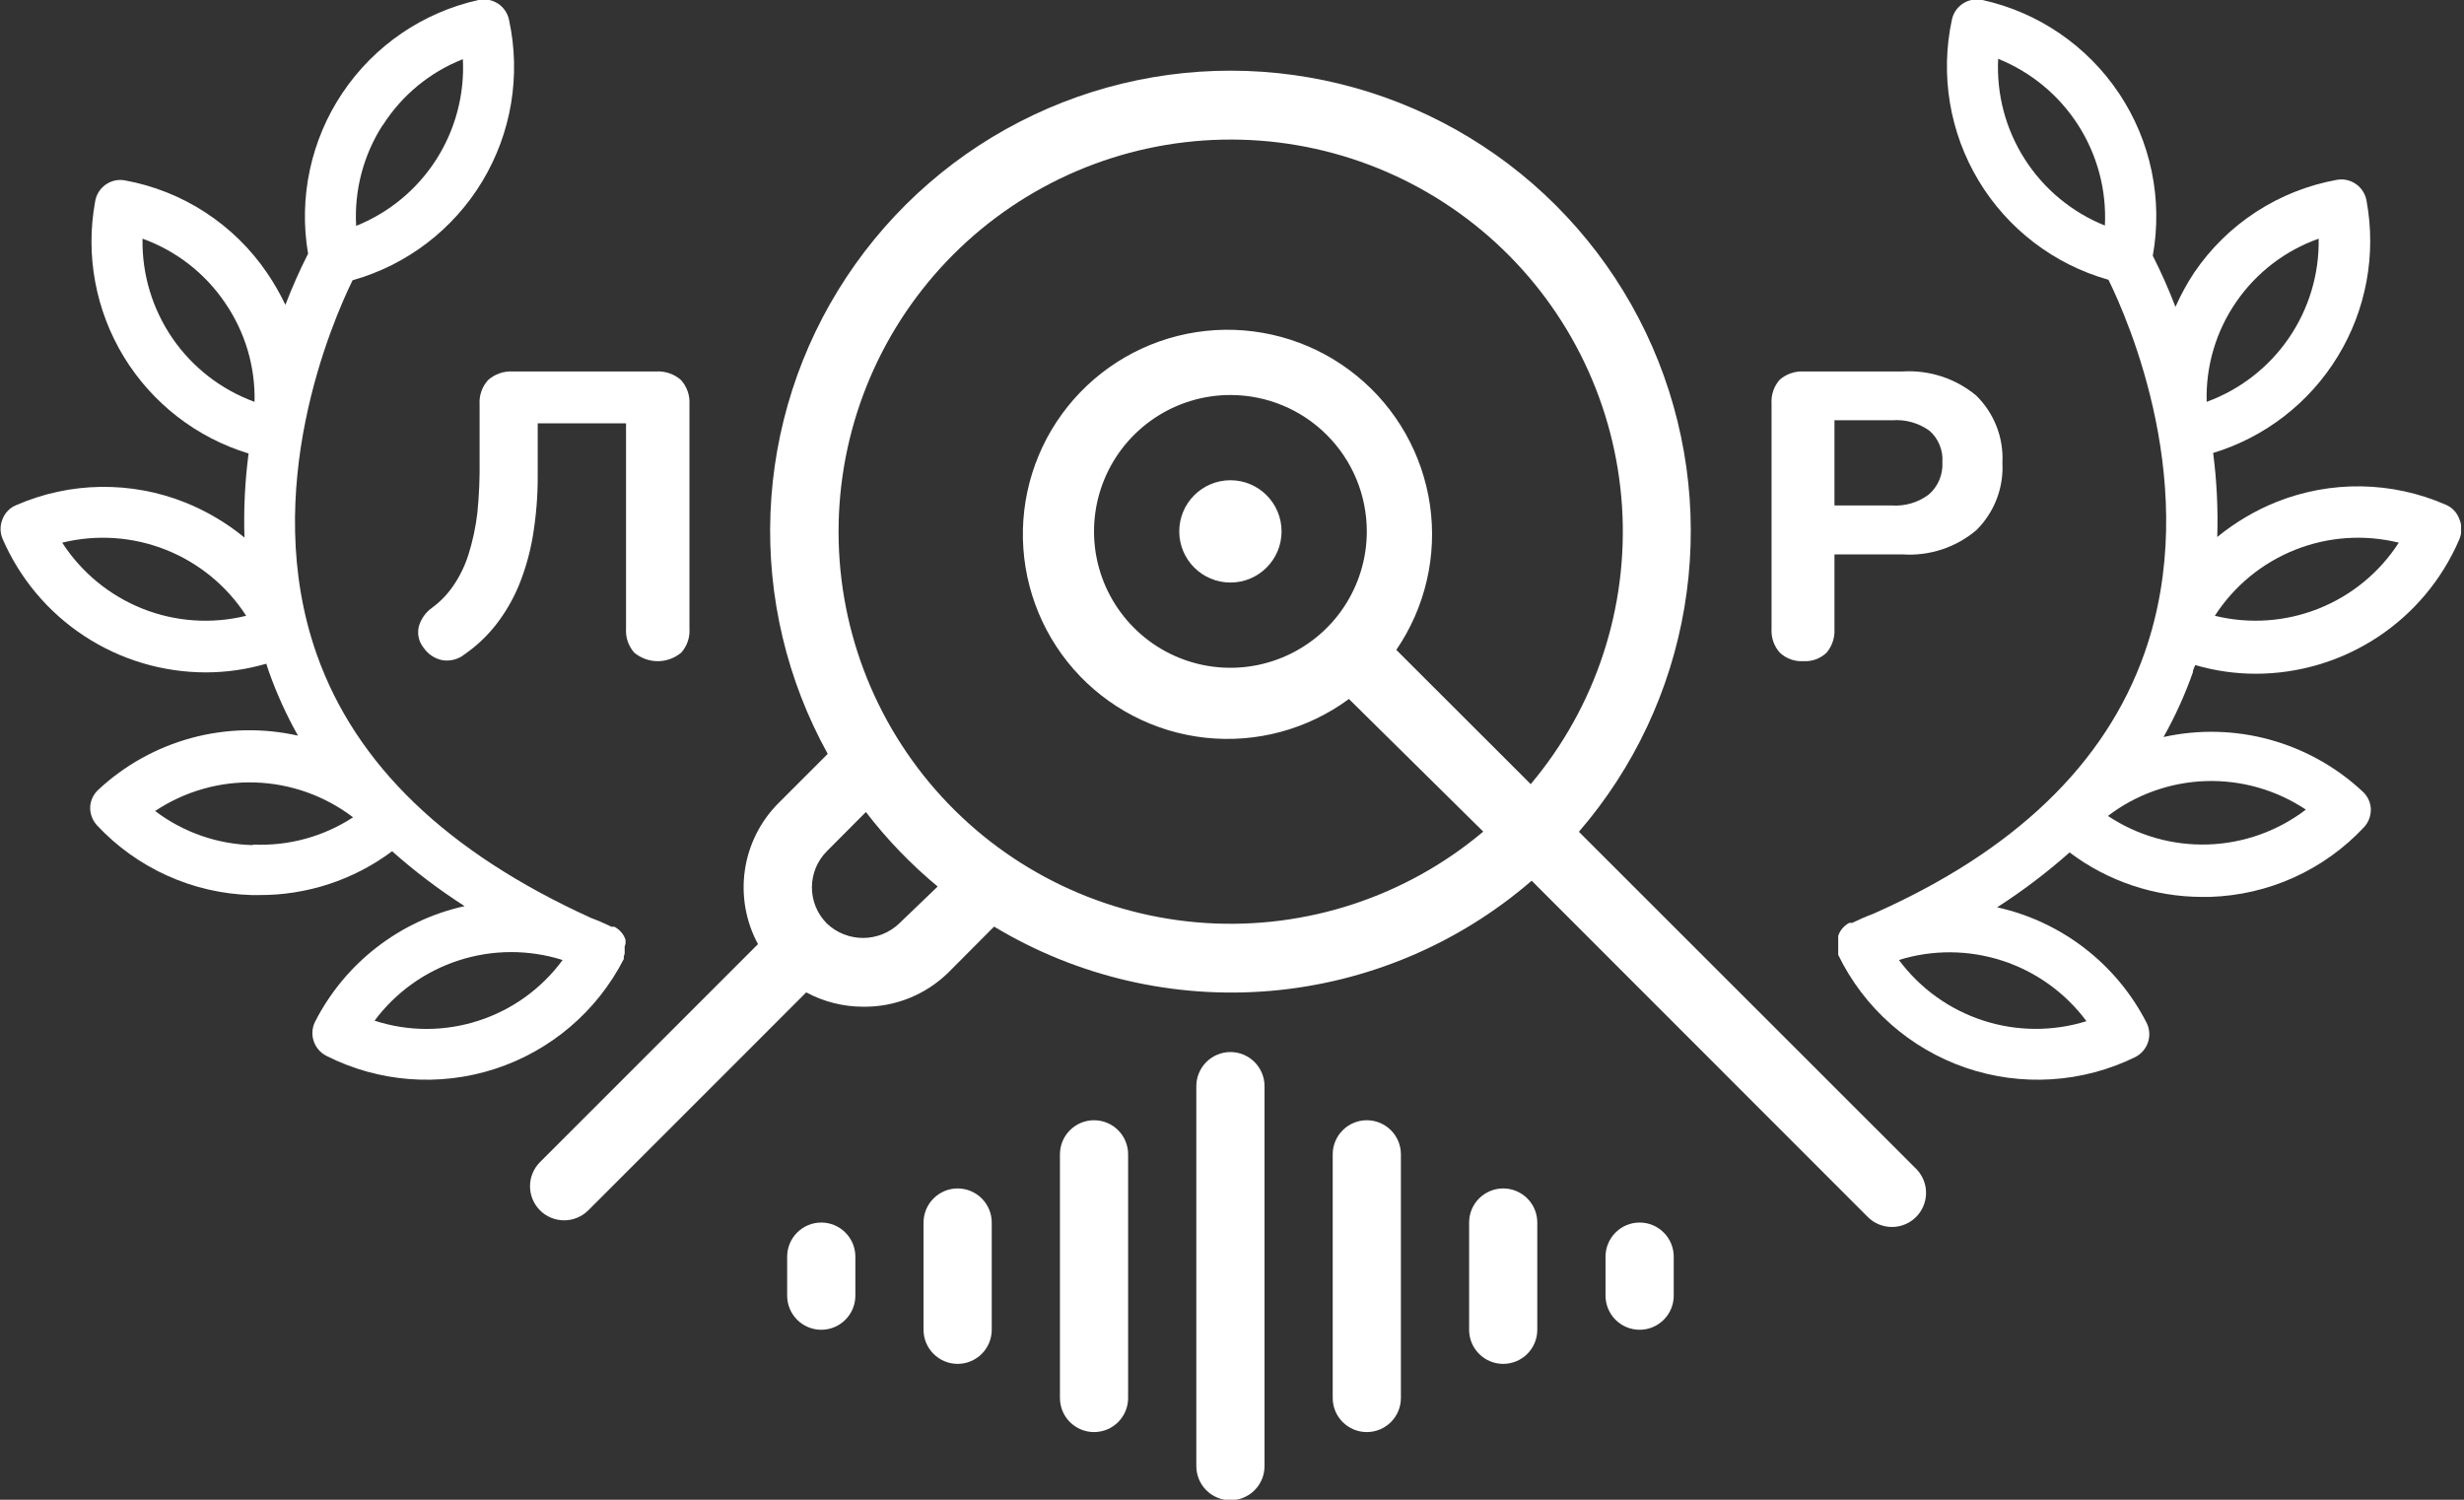 <svg width="69" height="42" viewBox="0 0 69 42" fill="none" xmlns="http://www.w3.org/2000/svg">
<rect x="0" y="0" width="69" height="42" fill="#333333" stroke="none"/>
<g clip-path="url(#clip0_418_29)">
<path d="M22.998 34.237C22.745 34.237 22.502 34.337 22.323 34.517C22.144 34.696 22.043 34.938 22.043 35.192V36.285C22.043 36.538 22.144 36.781 22.323 36.96C22.502 37.139 22.745 37.24 22.998 37.24C23.251 37.24 23.494 37.139 23.673 36.96C23.852 36.781 23.953 36.538 23.953 36.285V35.192C23.953 34.938 23.852 34.696 23.673 34.517C23.494 34.337 23.251 34.237 22.998 34.237Z" fill="white"/>
<path d="M26.817 33.282C26.564 33.282 26.321 33.383 26.142 33.562C25.963 33.741 25.862 33.984 25.862 34.237V37.24C25.862 37.493 25.963 37.736 26.142 37.915C26.321 38.094 26.564 38.195 26.817 38.195C27.07 38.195 27.313 38.094 27.492 37.915C27.671 37.736 27.772 37.493 27.772 37.24V34.237C27.772 33.984 27.671 33.741 27.492 33.562C27.313 33.383 27.07 33.282 26.817 33.282Z" fill="white"/>
<path d="M15.058 13.311V11.855H17.531V17.608C17.523 17.729 17.54 17.85 17.579 17.965C17.619 18.08 17.68 18.185 17.76 18.276C17.945 18.431 18.178 18.516 18.419 18.516C18.66 18.516 18.893 18.431 19.078 18.276C19.158 18.185 19.22 18.08 19.259 17.965C19.299 17.85 19.315 17.729 19.307 17.608V11.325C19.315 11.201 19.298 11.076 19.257 10.959C19.216 10.842 19.152 10.734 19.069 10.642C18.974 10.558 18.864 10.494 18.744 10.453C18.624 10.412 18.498 10.395 18.372 10.403H14.361C14.236 10.396 14.11 10.413 13.991 10.454C13.872 10.495 13.763 10.559 13.669 10.642C13.585 10.734 13.521 10.842 13.48 10.959C13.439 11.076 13.422 11.201 13.43 11.325V12.857C13.438 13.359 13.418 13.862 13.368 14.361C13.322 14.757 13.239 15.146 13.12 15.526C13.023 15.835 12.882 16.128 12.7 16.395C12.535 16.639 12.33 16.852 12.093 17.025C11.913 17.154 11.783 17.341 11.726 17.555C11.703 17.657 11.704 17.763 11.727 17.865C11.751 17.966 11.798 18.061 11.864 18.142C11.926 18.233 12.006 18.311 12.099 18.371C12.191 18.431 12.295 18.472 12.403 18.491C12.511 18.506 12.62 18.499 12.724 18.47C12.828 18.442 12.926 18.392 13.01 18.324C13.338 18.097 13.631 17.821 13.879 17.508C14.142 17.172 14.358 16.803 14.523 16.41C14.707 15.962 14.839 15.496 14.92 15.02C15.014 14.455 15.061 13.883 15.058 13.311V13.311Z" fill="white"/>
<path d="M55.339 11.076C54.761 10.596 54.021 10.355 53.271 10.403H50.512C50.269 10.39 50.029 10.47 49.843 10.628C49.761 10.719 49.698 10.825 49.658 10.941C49.618 11.056 49.601 11.179 49.609 11.301V17.608C49.602 17.729 49.618 17.85 49.657 17.965C49.697 18.08 49.758 18.185 49.839 18.276C49.926 18.359 50.03 18.423 50.143 18.464C50.257 18.505 50.377 18.523 50.498 18.515C50.617 18.523 50.737 18.506 50.85 18.465C50.962 18.424 51.065 18.36 51.152 18.276C51.307 18.09 51.386 17.851 51.371 17.608V15.526H53.281C54.033 15.576 54.774 15.331 55.348 14.844C55.595 14.598 55.788 14.303 55.913 13.978C56.038 13.653 56.093 13.305 56.074 12.958C56.092 12.61 56.036 12.262 55.909 11.938C55.782 11.614 55.588 11.32 55.339 11.076V11.076ZM54.016 13.846C53.718 14.071 53.348 14.181 52.975 14.156H51.371V11.769H52.995C53.365 11.742 53.734 11.847 54.035 12.065C54.159 12.175 54.255 12.312 54.317 12.465C54.379 12.618 54.405 12.783 54.393 12.948C54.403 13.117 54.373 13.285 54.308 13.44C54.243 13.596 54.143 13.734 54.016 13.846V13.846Z" fill="white"/>
<path d="M44.214 23.294C45.754 21.511 46.776 19.34 47.168 17.016C47.56 14.693 47.308 12.307 46.44 10.117C45.571 7.927 44.119 6.017 42.241 4.594C40.362 3.172 38.13 2.291 35.787 2.048C33.444 1.805 31.078 2.209 28.948 3.216C26.818 4.222 25.005 5.794 23.705 7.759C22.405 9.724 21.669 12.008 21.576 14.362C21.483 16.716 22.038 19.051 23.179 21.112L21.804 22.487C21.294 22.996 20.963 23.656 20.859 24.368C20.755 25.08 20.884 25.807 21.226 26.44L15.12 32.547C14.942 32.726 14.842 32.968 14.842 33.22C14.842 33.472 14.942 33.714 15.12 33.893C15.208 33.983 15.314 34.053 15.43 34.102C15.547 34.15 15.671 34.175 15.797 34.175C16.05 34.175 16.292 34.075 16.471 33.898L22.577 27.791C23.066 28.054 23.612 28.192 24.167 28.193C24.608 28.199 25.046 28.118 25.456 27.954C25.866 27.79 26.239 27.547 26.554 27.238L27.838 25.949C30.162 27.35 32.87 27.98 35.574 27.75C38.277 27.519 40.839 26.439 42.892 24.664L52.307 34.084C52.486 34.262 52.728 34.361 52.98 34.361C53.169 34.361 53.353 34.305 53.51 34.201C53.667 34.096 53.79 33.947 53.862 33.773C53.935 33.599 53.954 33.407 53.918 33.222C53.882 33.037 53.791 32.867 53.658 32.733L44.214 23.294ZM25.179 25.863C24.906 26.122 24.544 26.267 24.167 26.267C23.79 26.267 23.428 26.122 23.155 25.863C22.887 25.594 22.736 25.23 22.736 24.851C22.736 24.471 22.887 24.107 23.155 23.838L24.248 22.74C24.838 23.509 25.512 24.209 26.258 24.827L25.179 25.863ZM42.844 21.938L39.101 18.2C39.912 17.014 40.249 15.567 40.044 14.146C39.838 12.724 39.106 11.431 37.993 10.524C36.88 9.616 35.466 9.16 34.032 9.245C32.598 9.331 31.249 9.952 30.251 10.985C29.253 12.019 28.68 13.389 28.645 14.825C28.611 16.261 29.117 17.658 30.063 18.739C31.009 19.819 32.327 20.505 33.755 20.66C35.184 20.815 36.618 20.427 37.774 19.575L41.536 23.289C39.37 25.113 36.584 26.029 33.759 25.848C30.934 25.666 28.288 24.401 26.373 22.315C24.459 20.229 23.424 17.485 23.485 14.654C23.545 11.824 24.697 9.126 26.698 7.125C28.7 5.123 31.398 3.971 34.228 3.911C37.059 3.85 39.803 4.885 41.889 6.8C43.974 8.714 45.24 11.36 45.422 14.185C45.603 17.01 44.687 19.796 42.863 21.962L42.844 21.938ZM38.275 14.882C38.275 15.637 38.051 16.375 37.631 17.004C37.212 17.632 36.615 18.121 35.917 18.41C35.219 18.7 34.451 18.775 33.711 18.628C32.969 18.48 32.289 18.117 31.755 17.582C31.221 17.048 30.857 16.368 30.709 15.627C30.562 14.886 30.638 14.118 30.927 13.42C31.216 12.722 31.706 12.126 32.334 11.706C32.962 11.286 33.7 11.062 34.456 11.062C35.469 11.062 36.44 11.465 37.156 12.181C37.873 12.897 38.275 13.869 38.275 14.882Z" fill="white"/>
<path d="M34.456 16.314C35.247 16.314 35.888 15.673 35.888 14.882C35.888 14.091 35.247 13.449 34.456 13.449C33.665 13.449 33.023 14.091 33.023 14.882C33.023 15.673 33.665 16.314 34.456 16.314Z" fill="white"/>
<path d="M30.637 31.372C30.383 31.372 30.14 31.473 29.961 31.652C29.782 31.831 29.682 32.074 29.682 32.327V39.15C29.682 39.403 29.782 39.646 29.961 39.825C30.14 40.004 30.383 40.105 30.637 40.105C30.89 40.105 31.133 40.004 31.312 39.825C31.491 39.646 31.591 39.403 31.591 39.15V32.327C31.591 32.074 31.491 31.831 31.312 31.652C31.133 31.473 30.89 31.372 30.637 31.372Z" fill="white"/>
<path d="M34.456 29.462C34.203 29.462 33.96 29.563 33.781 29.742C33.602 29.921 33.501 30.164 33.501 30.417V41.059C33.501 41.313 33.602 41.556 33.781 41.735C33.96 41.914 34.203 42.014 34.456 42.014C34.709 42.014 34.952 41.914 35.131 41.735C35.31 41.556 35.411 41.313 35.411 41.059V30.417C35.411 30.164 35.31 29.921 35.131 29.742C34.952 29.563 34.709 29.462 34.456 29.462Z" fill="white"/>
<path d="M38.275 31.372C38.022 31.372 37.779 31.473 37.6 31.652C37.421 31.831 37.32 32.074 37.32 32.327V39.15C37.32 39.403 37.421 39.646 37.6 39.825C37.779 40.004 38.022 40.105 38.275 40.105C38.528 40.105 38.771 40.004 38.95 39.825C39.13 39.646 39.23 39.403 39.23 39.15V32.327C39.23 32.074 39.13 31.831 38.95 31.652C38.771 31.473 38.528 31.372 38.275 31.372Z" fill="white"/>
<path d="M42.094 33.282C41.841 33.282 41.598 33.383 41.419 33.562C41.24 33.741 41.14 33.984 41.14 34.237V37.24C41.14 37.493 41.24 37.736 41.419 37.915C41.598 38.094 41.841 38.195 42.094 38.195C42.348 38.195 42.591 38.094 42.77 37.915C42.949 37.736 43.049 37.493 43.049 37.24V34.237C43.049 33.984 42.949 33.741 42.77 33.562C42.591 33.383 42.348 33.282 42.094 33.282Z" fill="white"/>
<path d="M45.915 34.237C45.662 34.237 45.419 34.337 45.24 34.517C45.061 34.696 44.96 34.938 44.96 35.192V36.285C44.96 36.538 45.061 36.781 45.24 36.96C45.419 37.139 45.662 37.24 45.915 37.24C46.168 37.24 46.411 37.139 46.59 36.96C46.769 36.781 46.87 36.538 46.87 36.285V35.192C46.87 34.938 46.769 34.696 46.59 34.517C46.411 34.337 46.168 34.237 45.915 34.237Z" fill="white"/>
<path d="M68.865 14.524C68.831 14.435 68.78 14.355 68.715 14.288C68.649 14.22 68.57 14.168 68.483 14.132C67.737 13.806 66.933 13.633 66.119 13.62C65.305 13.608 64.497 13.758 63.742 14.06C63.145 14.301 62.588 14.631 62.09 15.039C62.115 14.253 62.077 13.466 61.975 12.685C63.433 12.242 64.676 11.277 65.468 9.976C66.261 8.675 66.547 7.128 66.272 5.629C66.257 5.533 66.222 5.442 66.17 5.36C66.119 5.278 66.051 5.207 65.971 5.152C65.894 5.098 65.807 5.06 65.715 5.041C65.624 5.021 65.529 5.02 65.437 5.037C64.631 5.183 63.862 5.488 63.176 5.935C62.49 6.382 61.9 6.961 61.441 7.639C61.241 7.942 61.067 8.262 60.92 8.594C60.733 8.106 60.521 7.628 60.285 7.162C60.57 5.583 60.232 3.955 59.343 2.62C58.453 1.285 57.082 0.346 55.516 2.07524e-07C55.424 -0.02 55.329 -0.023 55.236 -0.006C55.143 0.01 55.055 0.044 54.975 0.095C54.896 0.146 54.827 0.211 54.773 0.288C54.719 0.365 54.681 0.452 54.661 0.544C54.326 2.089 54.593 3.704 55.407 5.058C56.221 6.413 57.522 7.406 59.044 7.835C59.602 8.971 61.67 13.683 60.056 18.281C58.963 21.394 56.404 23.848 52.446 25.595C52.25 25.667 52.059 25.753 51.868 25.844H51.834H51.787C51.714 25.882 51.649 25.934 51.596 25.996V25.996C51.541 26.059 51.501 26.132 51.476 26.211C51.476 26.211 51.476 26.211 51.476 26.211C51.476 26.211 51.476 26.211 51.476 26.249V26.316C51.474 26.338 51.474 26.361 51.476 26.383C51.474 26.407 51.474 26.431 51.476 26.455C51.476 26.455 51.476 26.502 51.476 26.521C51.474 26.545 51.474 26.569 51.476 26.593C51.474 26.617 51.474 26.641 51.476 26.665C51.476 26.665 51.476 26.689 51.476 26.703C51.476 26.717 51.476 26.703 51.476 26.703V26.741C51.833 27.477 52.332 28.135 52.944 28.677C53.556 29.219 54.27 29.635 55.043 29.901C55.816 30.166 56.634 30.277 57.45 30.225C58.266 30.174 59.064 29.962 59.798 29.601C59.965 29.515 60.092 29.367 60.151 29.188C60.21 29.009 60.197 28.815 60.113 28.646C59.697 27.831 59.106 27.119 58.382 26.559C57.658 25.999 56.819 25.607 55.926 25.409C56.641 24.95 57.319 24.436 57.955 23.872C59.026 24.68 60.332 25.118 61.674 25.118H61.875C62.689 25.094 63.491 24.91 64.233 24.575C64.976 24.239 65.644 23.76 66.201 23.165C66.329 23.025 66.397 22.84 66.391 22.649C66.381 22.467 66.301 22.296 66.167 22.172C65.431 21.482 64.538 20.983 63.566 20.715C62.594 20.448 61.571 20.422 60.586 20.64C60.912 20.061 61.186 19.456 61.407 18.83C61.407 18.758 61.45 18.692 61.474 18.625C62.021 18.785 62.589 18.867 63.159 18.868C64.371 18.869 65.557 18.515 66.57 17.85C67.583 17.185 68.379 16.238 68.86 15.125C68.903 15.031 68.926 14.929 68.927 14.825C68.928 14.721 68.907 14.618 68.865 14.524ZM58.944 6.316C58.021 5.946 57.238 5.297 56.702 4.46C56.166 3.623 55.905 2.64 55.955 1.647C56.877 2.018 57.66 2.667 58.196 3.504C58.732 4.341 58.993 5.324 58.944 6.316V6.316ZM58.428 28.598C57.483 28.892 56.47 28.885 55.529 28.578C54.588 28.271 53.766 27.679 53.176 26.884C54.121 26.59 55.134 26.598 56.075 26.905C57.016 27.212 57.838 27.804 58.428 28.598V28.598ZM64.572 22.673C63.782 23.276 62.823 23.617 61.829 23.649C60.836 23.681 59.857 23.401 59.029 22.85C59.82 22.247 60.779 21.906 61.773 21.874C62.766 21.843 63.745 22.122 64.572 22.673V22.673ZM62.624 8.451C63.188 7.633 63.995 7.015 64.93 6.684C64.948 7.677 64.655 8.651 64.093 9.47C63.531 10.289 62.727 10.913 61.794 11.253C61.765 10.254 62.056 9.273 62.624 8.451V8.451ZM62.023 17.245C62.562 16.41 63.347 15.764 64.271 15.397C65.194 15.029 66.209 14.96 67.174 15.197C66.636 16.032 65.85 16.678 64.926 17.045C64.003 17.412 62.988 17.482 62.023 17.245Z" fill="white"/>
<path d="M17.517 26.426V26.36C17.517 26.36 17.517 26.331 17.517 26.321C17.517 26.312 17.517 26.321 17.517 26.321C17.492 26.242 17.452 26.169 17.397 26.107V26.107C17.344 26.044 17.279 25.992 17.206 25.954V25.954H17.159H17.125C16.934 25.863 16.743 25.777 16.547 25.705C12.518 23.872 9.959 21.418 8.866 18.315C7.252 13.722 9.314 8.99 9.873 7.849C11.393 7.421 12.693 6.429 13.508 5.075C14.322 3.721 14.59 2.108 14.256 0.564C14.238 0.47 14.201 0.381 14.148 0.302C14.095 0.223 14.027 0.155 13.947 0.102C13.867 0.05 13.778 0.014 13.684 -0.004C13.591 -0.021 13.494 -0.02 13.401 0C11.845 0.345 10.482 1.275 9.593 2.598C8.705 3.92 8.359 5.534 8.627 7.105C8.391 7.571 8.179 8.049 7.992 8.537C7.844 8.225 7.671 7.924 7.476 7.639C7.018 6.966 6.43 6.391 5.747 5.946C5.065 5.502 4.3 5.198 3.499 5.052C3.407 5.034 3.312 5.036 3.22 5.055C3.129 5.075 3.042 5.113 2.964 5.166C2.885 5.221 2.817 5.292 2.765 5.374C2.714 5.456 2.679 5.548 2.664 5.644C2.389 7.142 2.675 8.689 3.467 9.991C4.26 11.292 5.503 12.256 6.961 12.7C6.859 13.48 6.82 14.268 6.846 15.054C6.348 14.646 5.791 14.316 5.194 14.075C4.438 13.772 3.63 13.623 2.816 13.635C2.002 13.647 1.199 13.821 0.453 14.147C0.366 14.182 0.287 14.235 0.221 14.303C0.155 14.37 0.104 14.45 0.071 14.538C0.034 14.625 0.016 14.718 0.016 14.813C0.016 14.907 0.034 15 0.071 15.087C0.552 16.2 1.348 17.147 2.361 17.812C3.374 18.477 4.56 18.831 5.772 18.83C6.342 18.829 6.91 18.747 7.457 18.587C7.481 18.654 7.5 18.721 7.524 18.792C7.745 19.418 8.019 20.023 8.345 20.602C7.359 20.38 6.334 20.403 5.359 20.667C4.384 20.932 3.488 21.43 2.75 22.12C2.616 22.244 2.536 22.415 2.525 22.597C2.519 22.788 2.588 22.973 2.716 23.113C3.272 23.708 3.941 24.187 4.683 24.522C5.426 24.858 6.227 25.042 7.042 25.066H7.242C8.589 25.075 9.902 24.645 10.98 23.839C11.616 24.403 12.295 24.917 13.01 25.376C12.116 25.574 11.278 25.966 10.554 26.526C9.83 27.085 9.239 27.798 8.823 28.613C8.739 28.782 8.725 28.976 8.784 29.155C8.843 29.334 8.97 29.482 9.138 29.568C10.603 30.31 12.302 30.441 13.863 29.933C15.425 29.425 16.721 28.318 17.469 26.856V26.818C17.469 26.818 17.469 26.789 17.469 26.78C17.479 26.757 17.487 26.733 17.493 26.708C17.495 26.684 17.495 26.66 17.493 26.636C17.493 26.636 17.493 26.593 17.493 26.57C17.495 26.546 17.495 26.522 17.493 26.498C17.504 26.475 17.512 26.451 17.517 26.426ZM10.718 3.509C11.251 2.67 12.037 2.021 12.962 1.657C13.012 2.65 12.75 3.633 12.215 4.47C11.679 5.307 10.895 5.956 9.973 6.326C9.917 5.329 10.178 4.34 10.718 3.5V3.509ZM1.742 15.197C2.707 14.96 3.722 15.03 4.646 15.397C5.569 15.764 6.355 16.41 6.894 17.245C5.929 17.483 4.914 17.413 3.99 17.046C3.067 16.678 2.281 16.032 1.742 15.197V15.197ZM3.991 6.684C4.927 7.02 5.732 7.644 6.292 8.465C6.859 9.283 7.152 10.259 7.128 11.254C6.194 10.913 5.391 10.29 4.828 9.471C4.266 8.652 3.973 7.678 3.991 6.684V6.684ZM7.085 23.667C6.093 23.645 5.134 23.311 4.344 22.712C5.171 22.161 6.15 21.881 7.144 21.913C8.138 21.945 9.097 22.286 9.887 22.889C9.056 23.431 8.076 23.698 7.085 23.652V23.667ZM13.401 28.584C12.455 28.892 11.435 28.892 10.489 28.584C11.081 27.789 11.907 27.198 12.851 26.894C13.794 26.589 14.809 26.586 15.755 26.885C15.168 27.684 14.345 28.279 13.401 28.584V28.584Z" fill="white"/>
</g>
<defs>
<clipPath id="clip0_418_29">
<rect width="68.918" height="42" fill="white"/>
</clipPath>
</defs>
</svg>
